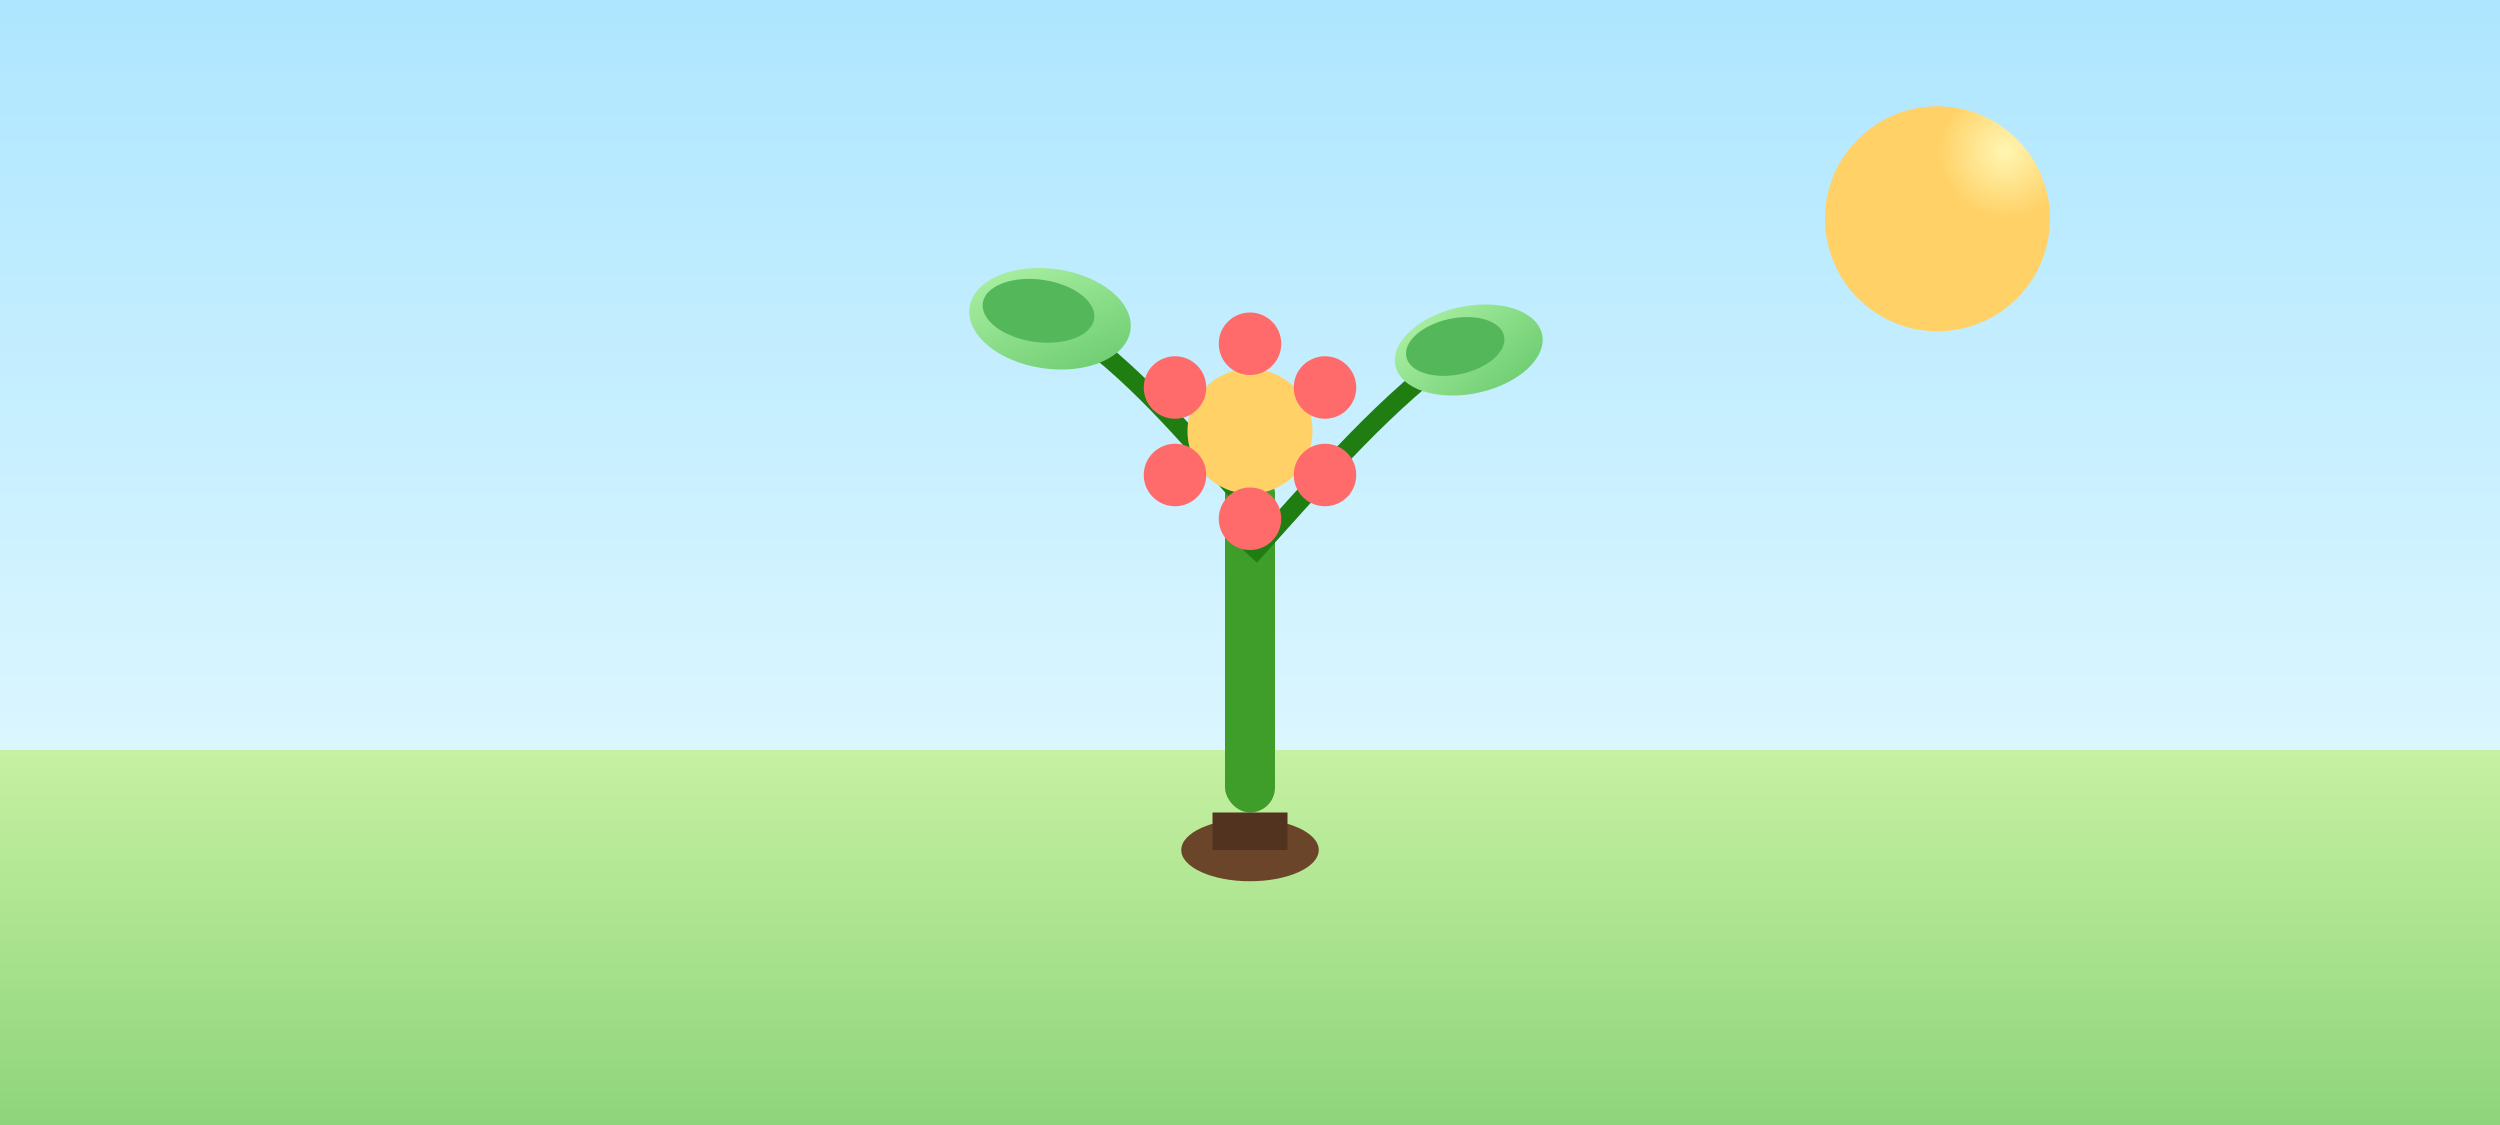 <?xml version="1.0" encoding="UTF-8"?>
<svg width="800" height="360" viewBox="0 0 800 360" xmlns="http://www.w3.org/2000/svg" role="img" aria-label="Tanaman mekar - produktivitas sangat tinggi">
  <rect x="0" y="0" width="800" height="360" fill="#808080" stroke="none"/>
  <defs>
    <linearGradient id="skyBright" x1="0" y1="0" x2="0" y2="1">
      <stop offset="0%" stop-color="#aee6ff"/>
      <stop offset="100%" stop-color="#dbf6ff"/>
    </linearGradient>
    <linearGradient id="groundVivid" x1="0" y1="0" x2="0" y2="1">
      <stop offset="0%" stop-color="#c6f1a2"/>
      <stop offset="100%" stop-color="#8ed47a"/>
    </linearGradient>
    <radialGradient id="sunGradBright" cx="80%" cy="20%" r="30%">
      <stop offset="0%" stop-color="#fff6b3"/>
      <stop offset="100%" stop-color="#ffd166"/>
    </radialGradient>
    <linearGradient id="leafGrad2" x1="0" y1="0" x2="1" y2="1">
      <stop offset="0%" stop-color="#b0f3a8"/>
      <stop offset="100%" stop-color="#67c96b"/>
    </linearGradient>
  </defs>
  <style>
    @keyframes sway { 0% { transform: rotate(-0.8deg); } 100% { transform: rotate(0.8deg); } }
    .sway { transform-origin: bottom center; animation: sway 1.8s ease-in-out infinite alternate; }
    @keyframes pulse { 0% { transform: scale(1);} 100% { transform: scale(1.04);} }
    .flower { animation: pulse 2.6s ease-in-out infinite alternate; transform-origin: center; }
  </style>

  <rect width="800" height="240" fill="url(#skyBright)" />
  <circle class="sun" cx="620" cy="70" r="36" fill="url(#sunGradBright)"/>
  <rect y="240" width="800" height="120" fill="url(#groundVivid)" />

  <g transform="translate(400,260)" class="sway">
    <rect x="-8" y="-110" width="16" height="110" rx="8" fill="#3f9e2a"/>
    <path d="M0 -98 C -18 -118, -34 -138, -56 -154" stroke="#1f7d12" stroke-width="6" fill="none"/>
    <path d="M0 -82 C 20 -104, 40 -128, 64 -146" stroke="#1f7d12" stroke-width="6" fill="none"/>

    <g transform="translate(-64,-158) rotate(8)">
      <ellipse cx="0" cy="0" rx="26" ry="16" fill="url(#leafGrad2)"/>
      <ellipse cx="-4" cy="-2" rx="18" ry="10" fill="#54b85a"/>
    </g>
    <g transform="translate(70,-148) rotate(-12)">
      <ellipse cx="0" cy="0" rx="24" ry="14" fill="url(#leafGrad2)"/>
      <ellipse cx="-4" cy="-2" rx="16" ry="9" fill="#54b85a"/>
    </g>

    <g class="flower" transform="translate(0,-122)">
      <circle cx="0" cy="0" r="20" fill="#ffd166"/>
      <g fill="#ff6b6b">
        <circle cx="0" cy="-28" r="10"/>
        <circle cx="24" cy="-14" r="10"/>
        <circle cx="24" cy="14" r="10"/>
        <circle cx="0" cy="28" r="10"/>
        <circle cx="-24" cy="14" r="10"/>
        <circle cx="-24" cy="-14" r="10"/>
      </g>
    </g>

    <g transform="translate(0,0)">
      <ellipse cx="0" cy="12" rx="22" ry="10" fill="#6a452a"/>
      <rect x="-12" y="0" width="24" height="12" fill="#52331f"/>
    </g>
  </g>
</svg>
